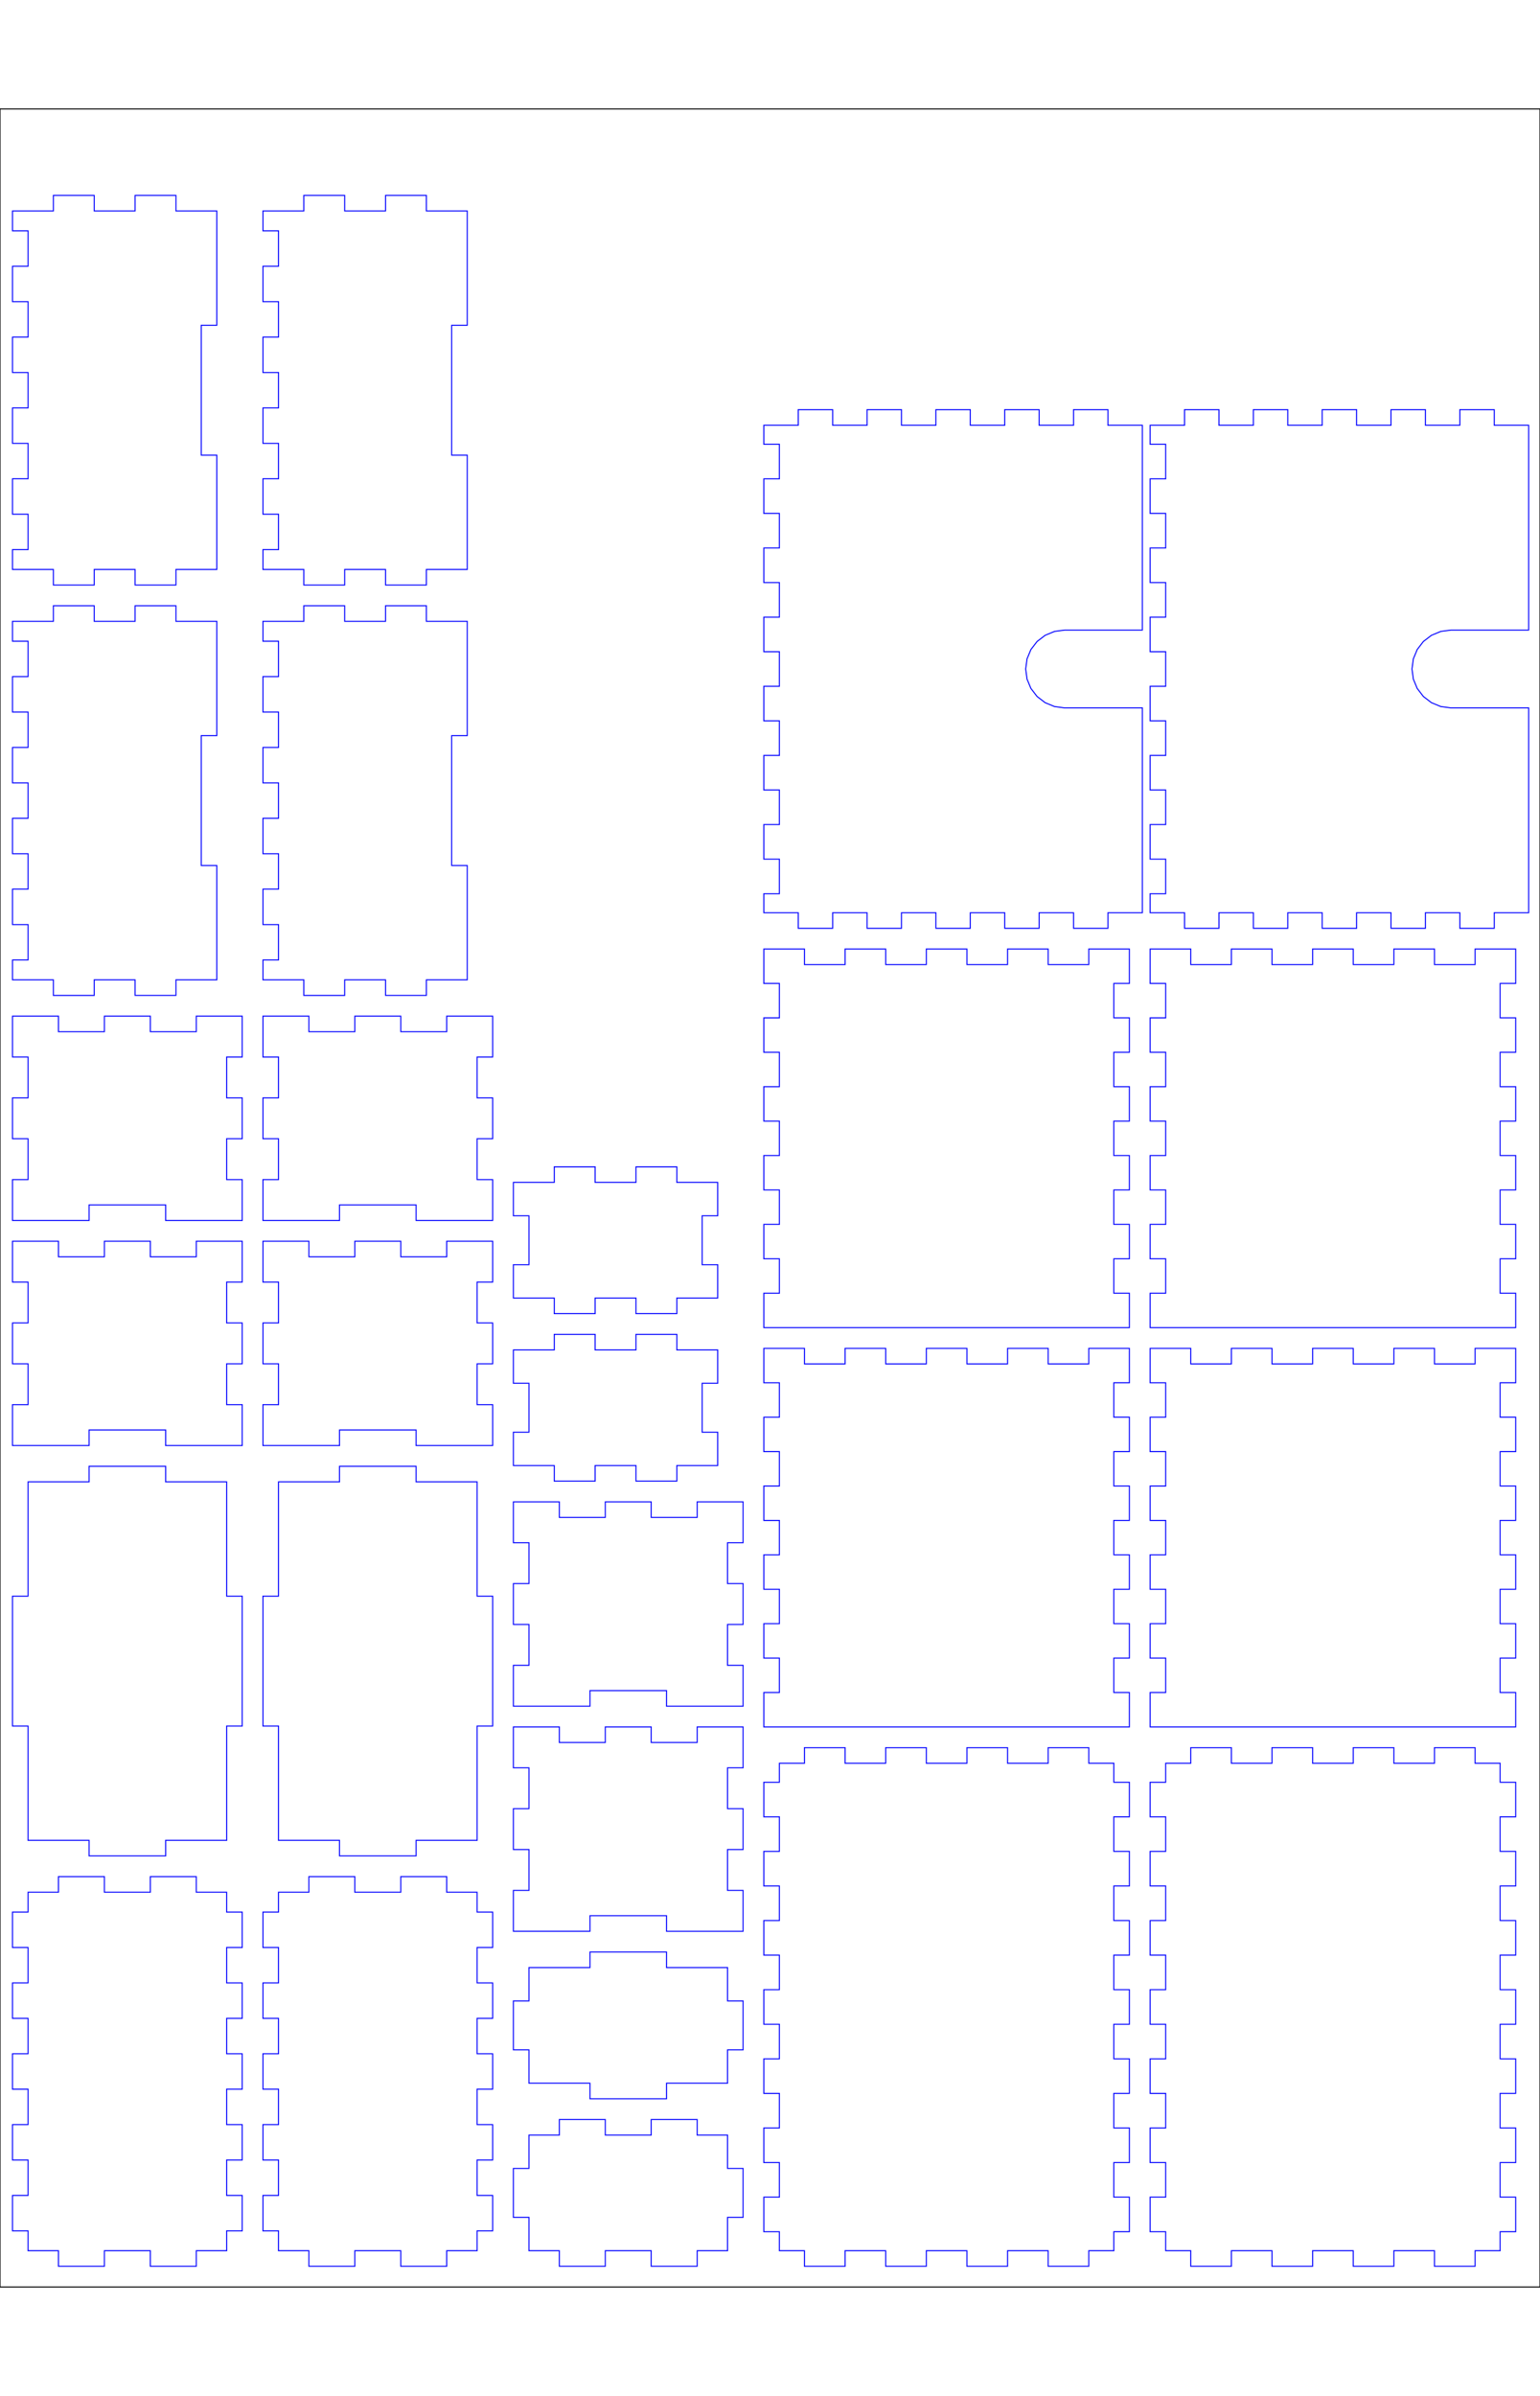 <?xml version="1.0" encoding="UTF-8" standalone="no"?>
<svg
   xmlns:dc="http://purl.org/dc/elements/1.1/"
   xmlns:cc="http://creativecommons.org/ns#"
   xmlns:rdf="http://www.w3.org/1999/02/22-rdf-syntax-ns#"
   xmlns:svg="http://www.w3.org/2000/svg"
   xmlns="http://www.w3.org/2000/svg"
   xmlns:sodipodi="http://sodipodi.sourceforge.net/DTD/sodipodi-0.dtd"
   xmlns:inkscape="http://www.inkscape.org/namespaces/inkscape"
   height="462mm"
   version="1.1"
   viewBox="0 -420 297 420"
   width="297mm"
   id="svg104"
   sodipodi:docname="terraformin0.svg"
   inkscape:version="0.92.3 (2405546, 2018-03-11)">
  <defs
     id="defs108" />
  <sodipodi:namedview
     pagecolor="#ffffff"
     bordercolor="#666666"
     borderopacity="1"
     objecttolerance="10"
     gridtolerance="10"
     guidetolerance="10"
     inkscape:pageopacity="0"
     inkscape:pageshadow="2"
     inkscape:window-width="1299"
     inkscape:window-height="713"
     id="namedview106"
     showgrid="false"
     inkscape:zoom="0.42698917"
     inkscape:cx="565.11298"
     inkscape:cy="300.37801"
     inkscape:window-x="67"
     inkscape:window-y="27"
     inkscape:window-maximized="1"
     inkscape:current-layer="layer2" />
  <title
     id="title96">OpenSCAD Model</title>
  <g
     id="layer1"
     inkscape:groupmode="layer"
     inkscape:label="sourface"
     style="display:inline"
     sodipodi:insensitive="true">
    <path
       d="M 297,-420 H 0 V 0 h 297 z"
       id="path98"
       inkscape:connector-curvature="0"
       style="fill:none;stroke:#000000;stroke-width:0.2" />
  </g>
  <g
     id="layer2"
     inkscape:groupmode="layer"
     inkscape:label="cut"
     style="display:inline">
    <path
       d="m 18.172,-331.19 h 7.88 v 3 h 7.88 v -3 h 7.88 v -22.043 h -3 v -25.044 h 3 v -22.043 h -7.88 v -3 h -7.88 v 3 h -7.88 v -3 h -7.88 v 3 H 2.412 v 3.83 h 3 v 6.83 h -3 v 6.83 h 3 v 6.83 h -3 v 6.83 h 3 v 6.83 h -3 v 6.83 h 3 v 6.83 h -3 v 6.83 h 3 v 6.83 h -3 v 3.83 h 7.88 v 3 h 7.88 z m 48.3,0 h 7.88 v 3 h 7.88 v -3 h 7.88 v -22.043 h -3 v -25.044 h 3 v -22.043 h -7.88 v -3 h -7.88 v 3 h -7.88 v -3 h -7.88 v 3 h -7.88 v 3.83 h 3 v 6.83 h -3 v 6.83 h 3 v 6.83 h -3 v 6.83 h 3 v 6.83 h -3 v 6.83 h 3 v 6.83 h -3 v 6.83 h 3 v 6.83 h -3 v 3.83 h 7.88 v 3 h 7.88 z M 235.085,-265 h 6.636 v 3 h 6.636 v -3 h 6.637 v 3 h 6.636 v -3 h 6.637 v 3 h 6.636 v -3 h 6.636 v 3 h 6.637 v -3 h 6.636 v -39.5 h -15 l -1.941,-0.256 -1.809,-0.749 -1.553,-1.192 -1.192,-1.553 -0.749,-1.809 -0.256,-1.941 0.256,-1.941 0.749,-1.809 1.192,-1.553 1.553,-1.192 1.809,-0.749 1.941,-0.256 h 15 V -359 h -6.636 v -3 h -6.637 v 3 h -6.636 v -3 h -6.636 v 3 h -6.637 v -3 h -6.636 v 3 h -6.637 v -3 h -6.636 v 3 h -6.636 v -3 h -6.637 v 3 h -6.636 v 3.667 h 3 v 6.666 h -3 V -342 h 3 v 6.667 h -3 v 6.666 h 3 V -322 h -3 v 6.667 h 3 v 6.666 h -3 V -302 h 3 v 6.667 h -3 v 6.666 h 3 V -282 h -3 v 6.667 h 3 v 6.666 h -3 V -265 h 6.636 v 3 h 6.637 z m -74.5,0 h 6.636 v 3 h 6.636 v -3 h 6.637 v 3 h 6.636 v -3 h 6.637 v 3 h 6.636 v -3 h 6.636 v 3 h 6.637 v -3 h 6.636 v -39.5 h -15 l -1.941,-0.256 -1.809,-0.749 -1.553,-1.192 -1.192,-1.553 -0.749,-1.809 -0.256,-1.941 0.256,-1.941 0.749,-1.809 1.192,-1.553 1.553,-1.192 1.809,-0.749 1.941,-0.256 h 15 V -359 h -6.636 v -3 h -6.637 v 3 h -6.636 v -3 h -6.636 v 3 h -6.637 v -3 h -6.636 v 3 h -6.637 v -3 h -6.636 v 3 h -6.636 v -3 h -6.637 v 3 h -6.636 v 3.667 h 3 v 6.666 h -3 V -342 h 3 v 6.667 h -3 v 6.666 h 3 V -322 h -3 v 6.667 h 3 v 6.666 h -3 V -302 h 3 v 6.667 h -3 v 6.666 h 3 V -282 h -3 v 6.667 h 3 v 6.666 h -3 V -265 h 6.636 v 3 h 6.637 z m -142.413,12.94 h 7.88 v 3 h 7.88 v -3 h 7.88 v -22.043 h -3 v -25.044 h 3 v -22.043 h -7.88 v -3 h -7.88 v 3 h -7.88 v -3 h -7.88 v 3 H 2.412 v 3.83 h 3 v 6.83 h -3 v 6.83 h 3 v 6.83 h -3 v 6.83 h 3 v 6.83 h -3 v 6.83 h 3 v 6.83 h -3 v 6.83 h 3 v 6.83 h -3 v 3.83 h 7.88 v 3 h 7.88 z m 48.3,0 h 7.88 v 3 h 7.88 v -3 h 7.88 v -22.043 h -3 v -25.044 h 3 v -22.043 h -7.88 v -3 h -7.88 v 3 h -7.88 v -3 h -7.88 v 3 h -7.88 v 3.83 h 3 v 6.83 h -3 v 6.83 h 3 v 6.83 h -3 v 6.83 h 3 v 6.83 h -3 v 6.83 h 3 v 6.83 h -3 v 6.83 h 3 v 6.83 h -3 v 3.83 h 7.88 v 3 h 7.88 z m 151.34,60.424 h -3 v -6.637 h 3 v -6.636 h -3 v -6.636 h 3 v -6.637 h -3 v -6.636 h 3 v -6.637 h -3 v -6.636 h 3 v -6.636 h -3 v -6.637 h 3 V -258 h -7.833 v 3 h -7.834 v -3 h -7.833 v 3 h -7.833 v -3 h -7.834 v 3 h -7.833 v -3 h -7.833 v 3 h -7.834 v -3 h -7.833 v 6.636 h 3 v 6.637 h -3 v 6.636 h 3 v 6.636 h -3 v 6.637 h 3 v 6.636 h -3 v 6.637 h 3 v 6.636 h -3 v 6.636 h 3 v 6.637 h -3 V -185 h 70.5 z m 74.5,0 h -3 v -6.637 h 3 v -6.636 h -3 v -6.636 h 3 v -6.637 h -3 v -6.636 h 3 v -6.637 h -3 v -6.636 h 3 v -6.636 h -3 v -6.637 h 3 V -258 h -7.833 v 3 h -7.834 v -3 h -7.833 v 3 h -7.833 v -3 h -7.834 v 3 h -7.833 v -3 h -7.833 v 3 h -7.834 v -3 h -7.833 v 6.636 h 3 v 6.637 h -3 v 6.636 h 3 v 6.636 h -3 v 6.637 h 3 v 6.636 h -3 v 6.637 h 3 v 6.636 h -3 v 6.636 h 3 v 6.637 h -3 V -185 h 70.5 z M 17.179,-208.66 h 14.767 v 3 h 14.767 v -7.88 h -3 v -7.88 h 3 v -7.88 h -3 v -7.88 h 3 v -7.88 h -8.86 v 3 h -8.86 v -3 h -8.86 v 3 h -8.86 v -3 H 2.412 v 7.88 h 3 v 7.88 h -3 v 7.88 h 3 v 7.88 h -3 v 7.88 H 17.179 Z m 48.3,0 h 14.767 v 3 h 14.767 v -7.88 h -3 v -7.88 h 3 v -7.88 h -3 v -7.88 h 3 v -7.88 h -8.86 v 3 h -8.86 v -3 h -8.86 v 3 h -8.86 v -3 h -8.86 v 7.88 h 3 v 7.88 h -3 v 7.88 h 3 v 7.88 h -3 v 7.88 h 14.767 z m 49.293,17.96 h 7.88 v 3 h 7.88 v -3 h 7.88 v -6.433 h -3 v -9.434 h 3 V -213 h -7.88 v -3 h -7.88 v 3 h -7.88 v -3 h -7.88 v 3 h -7.88 v 6.433 h 3 v 9.434 h -3 v 6.433 h 7.88 v 3 h 7.88 z m -97.593,25.44 h 14.767 v 3 h 14.767 v -7.88 h -3 v -7.88 h 3 v -7.88 h -3 v -7.88 h 3 v -7.88 h -8.86 v 3 h -8.86 v -3 h -8.86 v 3 h -8.86 v -3 H 2.412 v 7.88 h 3 v 7.88 h -3 v 7.88 h 3 v 7.88 h -3 v 7.88 H 17.179 Z m 48.3,0 h 14.767 v 3 h 14.767 v -7.88 h -3 v -7.88 h 3 v -7.88 h -3 v -7.88 h 3 v -7.88 h -8.86 v 3 h -8.86 v -3 h -8.86 v 3 h -8.86 v -3 h -8.86 v 7.88 h 3 v 7.88 h -3 v 7.88 h 3 v 7.88 h -3 v 7.88 h 14.767 z m 49.293,6.86 h 7.88 v 3 h 7.88 v -3 h 7.88 v -6.433 h -3 v -9.434 h 3 v -6.433 h -7.88 v -3 h -7.88 v 3 h -7.88 v -3 h -7.88 v 3 h -7.88 v 6.433 h 3 v 9.434 h -3 v 6.433 h 7.88 v 3 h 7.88 z m 177.54,43.764 h -3 v -6.637 h 3 v -6.636 h -3 v -6.636 h 3 v -6.637 h -3 v -6.636 h 3 v -6.637 h -3 v -6.636 h 3 v -6.636 h -3 v -6.637 h 3 V -181 h -7.833 v 3 h -7.834 v -3 h -7.833 v 3 h -7.833 v -3 h -7.834 v 3 h -7.833 v -3 h -7.833 v 3 h -7.834 v -3 h -7.833 v 6.636 h 3 v 6.637 h -3 v 6.636 h 3 v 6.636 h -3 v 6.637 h 3 v 6.636 h -3 v 6.637 h 3 v 6.636 h -3 v 6.636 h 3 v 6.637 h -3 V -108 h 70.5 z m -74.5,0 h -3 v -6.637 h 3 v -6.636 h -3 v -6.636 h 3 v -6.637 h -3 v -6.636 h 3 v -6.637 h -3 v -6.636 h 3 v -6.636 h -3 v -6.637 h 3 V -181 h -7.833 v 3 h -7.834 v -3 h -7.833 v 3 h -7.833 v -3 h -7.834 v 3 h -7.833 v -3 h -7.833 v 3 h -7.834 v -3 h -7.833 v 6.636 h 3 v 6.637 h -3 v 6.636 h 3 v 6.636 h -3 v 6.637 h 3 v 6.636 h -3 v 6.637 h 3 v 6.636 h -3 v 6.636 h 3 v 6.637 h -3 V -108 h 70.5 z M 31.946,-86.13 h 11.767 v -22.043 h 3 v -25.044 h -3 v -22.043 h -11.767 v -3 h -14.767 v 3 H 5.412 v 22.043 h -3 v 25.044 h 3 V -86.13 H 17.179 v 3 h 14.767 z m 48.3,0 h 11.767 v -22.043 h 3 v -25.044 h -3 v -22.043 h -11.767 v -3 h -14.767 v 3 h -11.767 v 22.043 h -3 v 25.044 h 3 v 22.043 h 11.767 v 3 h 14.767 z M 113.779,-115 h 14.766 v 3 h 14.767 v -7.88 h -3 v -7.88 h 3 v -7.88 h -3 v -7.88 h 3 v -7.88 h -8.86 v 3 h -8.86 v -3 h -8.86 v 3 h -8.86 v -3 h -8.86 v 7.88 h 3 v 7.88 h -3 v 7.88 h 3 v 7.88 h -3 v 7.88 h 14.767 z m 0,43.4 h 14.766 v 3 h 14.767 v -7.88 h -3 v -7.88 h 3 v -7.88 h -3 v -7.88 h 3 V -108 h -8.86 v 3 h -8.86 v -3 h -8.86 v 3 h -8.86 v -3 h -8.86 v 7.88 h 3 v 7.88 h -3 v 7.88 h 3 v 7.88 h -3 v 7.88 h 14.767 z m 49.2,64.6 h 7.833 v 3 h 7.833 v -3 h 7.834 v 3 h 7.833 v -3 h 7.833 v 3 h 7.834 v -3 h 4.833 v -3.667 h 3 v -6.667 h -3 V -24 h 3 v -6.667 h -3 v -6.667 h 3 V -44 h -3 v -6.667 h 3 v -6.667 h -3 V -64 h 3 v -6.667 h -3 v -6.667 h 3 V -84 h -3 v -6.667 h 3 v -6.667 h -3 V -101 h -4.833 v -3 h -7.834 v 3 h -7.833 v -3 h -7.833 v 3 h -7.834 v -3 h -7.833 v 3 h -7.833 v -3 h -7.834 v 3 h -4.833 v 3.667 h -3 v 6.667 h 3 V -84 h -3 v 6.667 h 3 v 6.667 h -3 V -64 h 3 v 6.667 h -3 v 6.667 h 3 V -44 h -3 v 6.667 h 3 v 6.667 h -3 V -24 h 3 v 6.667 h -3 v 6.667 h 3 V -7 h 4.833 v 3 h 7.834 z m 74.5,0 h 7.833 v 3 h 7.833 v -3 h 7.834 v 3 h 7.833 v -3 h 7.833 v 3 h 7.834 v -3 h 4.833 v -3.667 h 3 v -6.667 h -3 V -24 h 3 v -6.667 h -3 v -6.667 h 3 V -44 h -3 v -6.667 h 3 v -6.667 h -3 V -64 h 3 v -6.667 h -3 v -6.667 h 3 V -84 h -3 v -6.667 h 3 v -6.667 h -3 V -101 h -4.833 v -3 h -7.834 v 3 h -7.833 v -3 h -7.833 v 3 h -7.834 v -3 h -7.833 v 3 h -7.833 v -3 h -7.834 v 3 h -4.833 v 3.667 h -3 v 6.667 h 3 V -84 h -3 v 6.667 h 3 v 6.667 h -3 V -64 h 3 v 6.667 h -3 v 6.667 h 3 V -44 h -3 v 6.667 h 3 v 6.667 h -3 V -24 h 3 v 6.667 h -3 v 6.667 h 3 V -7 h 4.833 v 3 h 7.834 z M 68.432,-7 h 8.86 v 3 h 8.86 v -3 h 5.86 v -3.83 h 3 v -6.83 h -3 v -6.83 h 3 v -6.83 h -3 v -6.83 h 3 v -6.83 h -3 v -6.83 h 3 v -6.83 h -3 v -6.83 h 3 v -6.83 h -3 v -3.83 h -5.86 v -3 h -8.86 v 3 h -8.86 v -3 h -8.86 v 3 h -5.86 v 3.83 h -3 v 6.83 h 3 v 6.83 h -3 v 6.83 h 3 v 6.83 h -3 v 6.83 h 3 v 6.83 h -3 v 6.83 h 3 v 6.83 h -3 v 6.83 h 3 V -7 h 5.86 v 3 h 8.86 z m -48.3,0 h 8.86 v 3 h 8.86 v -3 h 5.86 v -3.83 h 3 v -6.83 h -3 v -6.83 h 3 v -6.83 h -3 v -6.83 h 3 v -6.83 h -3 v -6.83 h 3 v -6.83 h -3 v -6.83 h 3 v -6.83 h -3 v -3.83 h -5.86 v -3 h -8.86 v 3 h -8.86 v -3 h -8.86 v 3 H 5.412 v 3.83 h -3 v 6.83 h 3 v 6.83 h -3 v 6.83 h 3 v 6.83 h -3 v 6.83 h 3 v 6.83 h -3 v 6.83 h 3 v 6.83 h -3 v 6.83 h 3 V -7 h 5.86 v 3 h 8.86 z M 128.545,-39.3 h 11.767 v -6.433 h 3 v -9.433 h -3 V -61.6 h -11.767 v -3 h -14.766 v 3 h -11.767 v 6.433 h -3 v 9.433 h 3 V -39.3 h 11.767 v 3 h 14.766 z m -11.813,32.3 h 8.86 v 3 h 8.86 v -3 h 5.86 v -6.433 h 3 v -9.433 h -3 V -29.3 h -5.86 v -3 h -8.86 v 3 h -8.86 v -3 h -8.86 v 3 h -5.86 v 6.433 h -3 v 9.433 h 3 V -7 h 5.86 v 3 h 8.86 z"
       id="path101"
       inkscape:connector-curvature="0"
       style="fill:none;stroke:#0000ff;stroke-width:0.2"
       sodipodi:nodetypes="cccccccccccccccccccccccccccccccccccccccccccccccccccccccccccccccccccccccccccccccccccccccccccccccccccccccccccccccccccccccccccccccccccccccccccccccccccccccccccccccccccccccccccccccccccccccccccccccccccccccccccccccccccccccccccccccccccccccccccccccccccccccccccccccccccccccccccccccccccccccccccccccccccccccccccccccccccccccccccccccccccccccccccccccccccccccccccccccccccccccccccccccccccccccccccccccccccccccccccccccccccccccccccccccccccccccccccccccccccccccccccccccccccccccccccccccccccccccccccccccccccccccccccccccccccccccccccccccccccccccccccccccccccccccccccccccccccccccccccccccccccccccccccccccccccccccccccccccccccccccccccccccccccccccccccccccccccccccccccccccccccccccccccccccccccccccccccccccccccccccccccccccccccccccccccccccccccccccccccccccccccccccccccccccccccccccccccccccccccccccccccccccccccccccccccccccccccccccccccccccccccccccccccccccccccccccccccccccccccccccccccccccccccccccccccccccccccccccccccccccccccccccccccccccccccccccccccccccccccccccccccccccccccccccccccccccccccccccccccccccccccccccccccccccccccccccccccccccccccccccccccccccccccccccccccccccccccccccccccccccccccccccccccccccccccccccccccccccccccccccccccccccccccccccccccccccccccccccccccccccccccccccccccccccccccccccccccccccccccccccccccccccccccccccccccccccccccccccccccccccccccccccccccccccccccccccccccccccccccccccccccccccccccccccc" />
  </g>
</svg>
